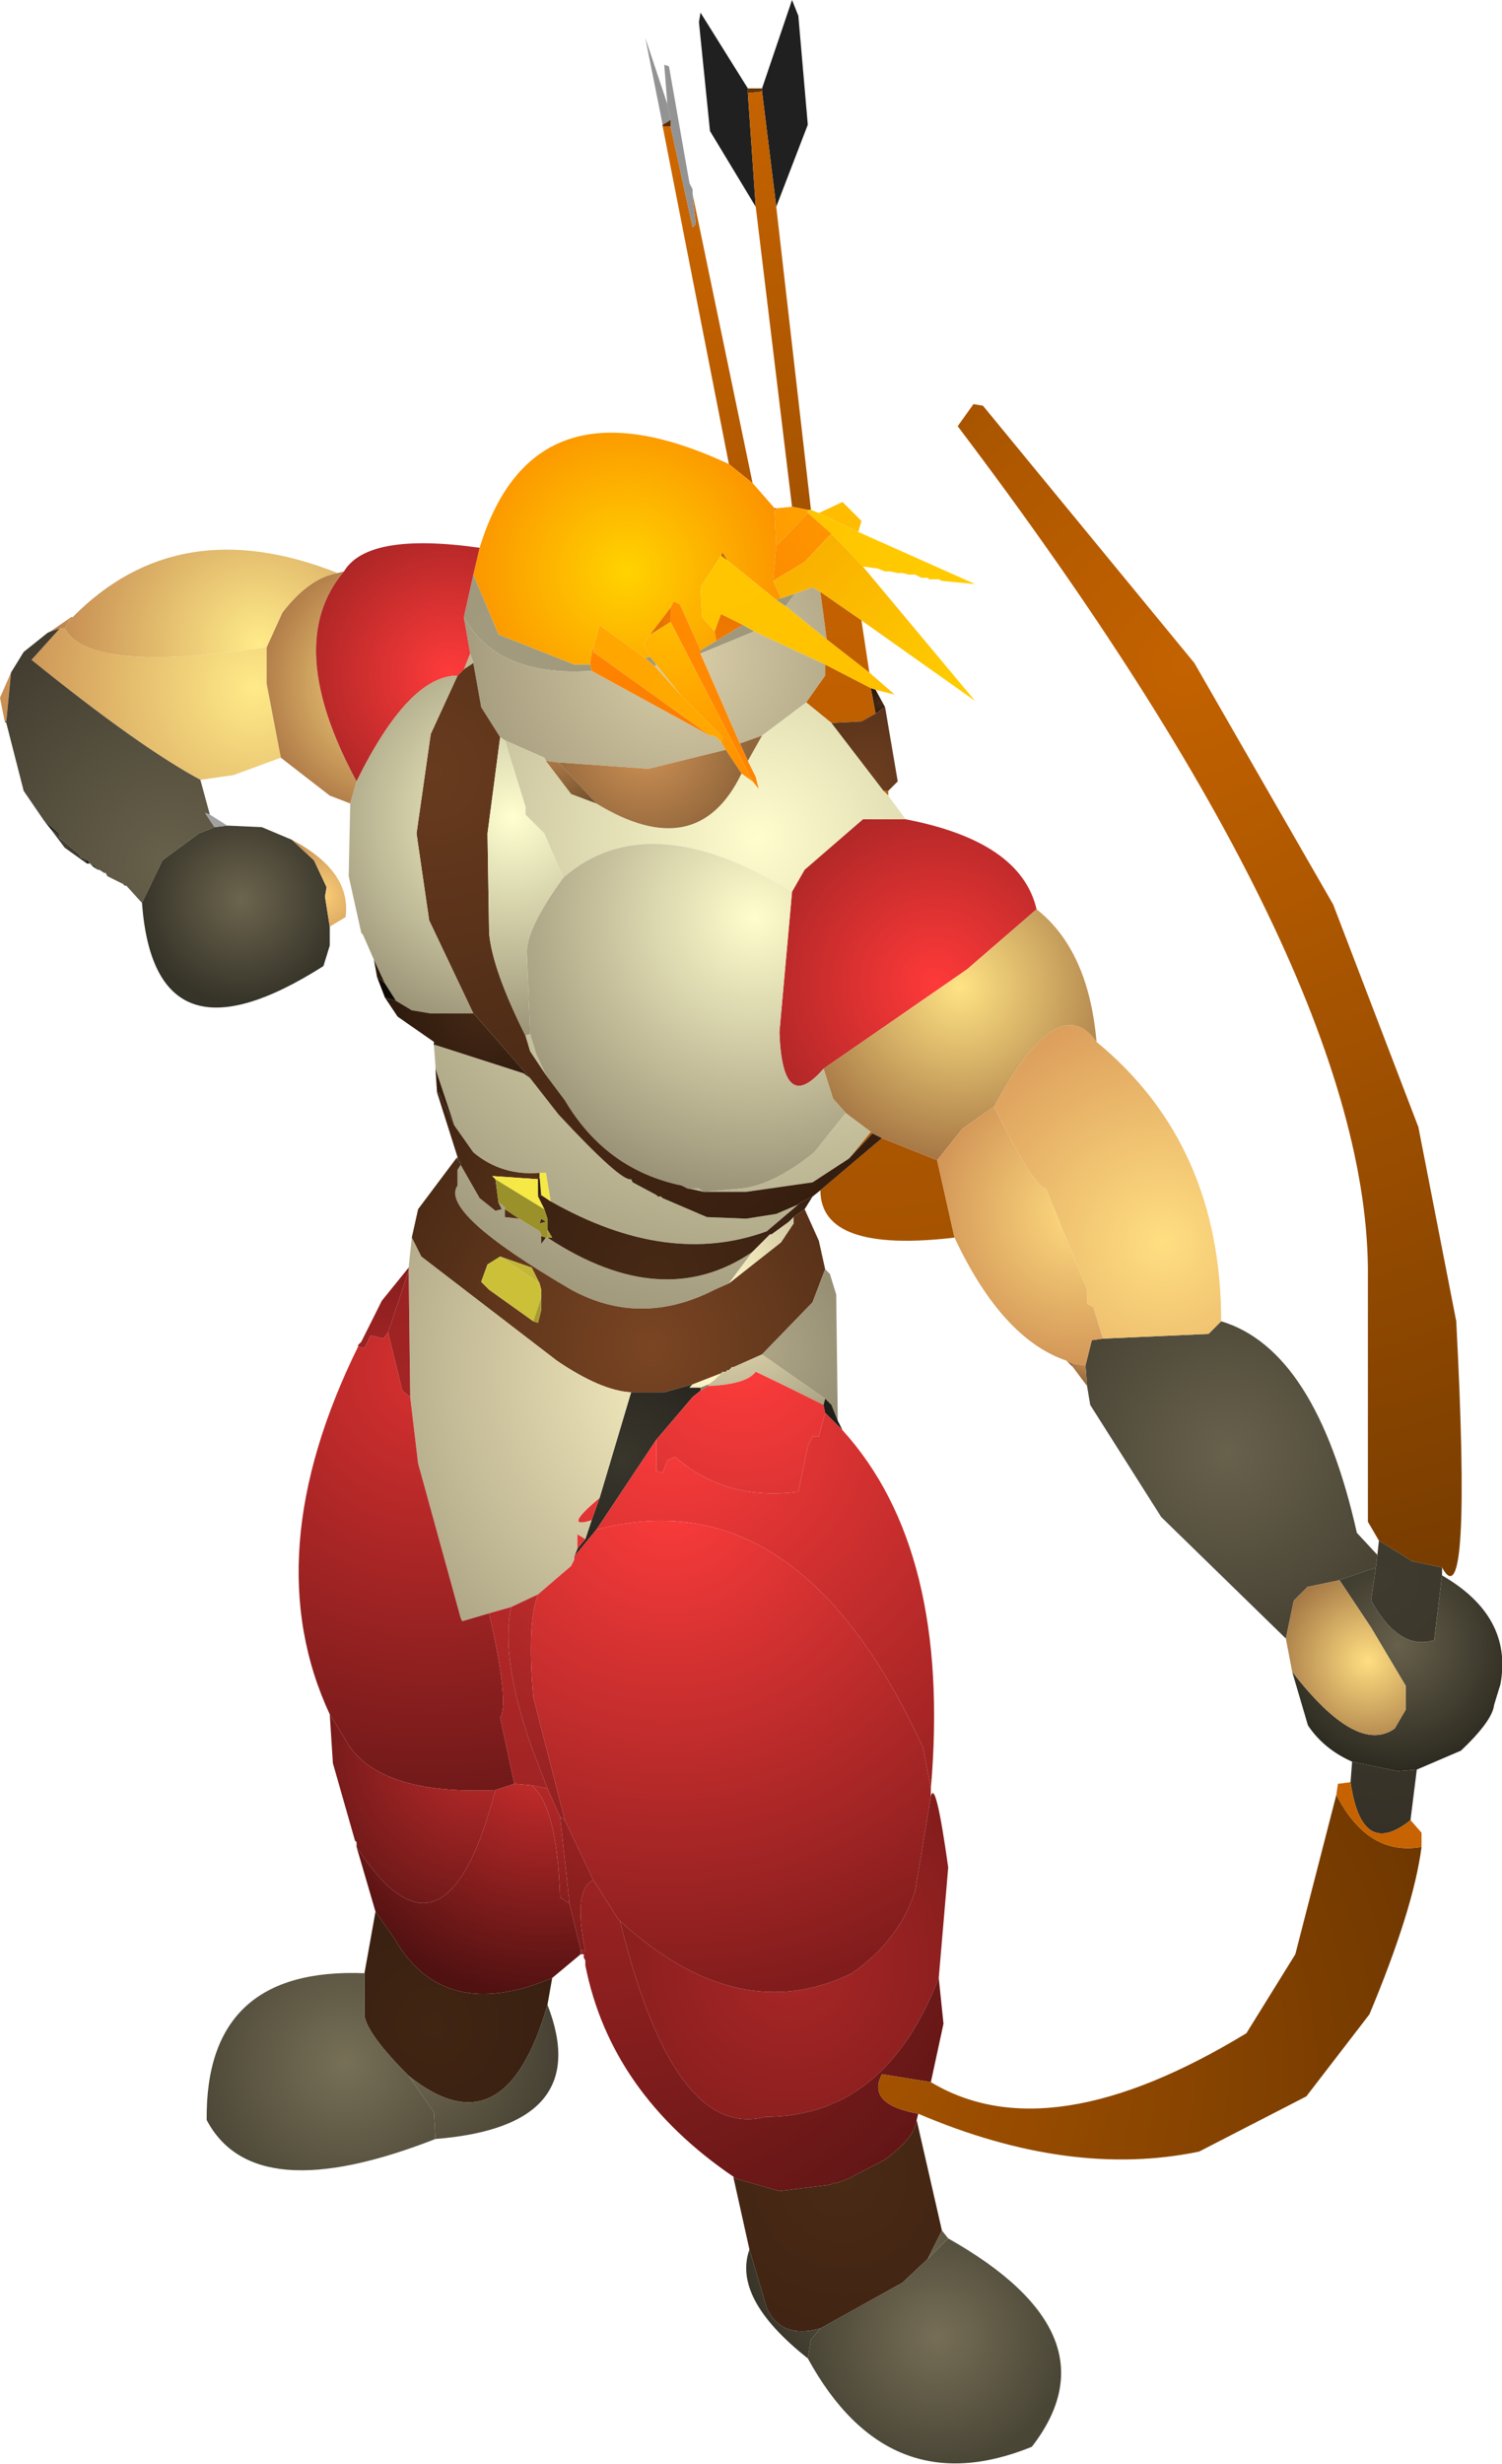 <?xml version="1.0" encoding="UTF-8" standalone="no"?>
<svg xmlns:ffdec="https://www.free-decompiler.com/flash" xmlns:xlink="http://www.w3.org/1999/xlink" ffdec:objectType="shape" height="78.05px" width="47.6px" xmlns="http://www.w3.org/2000/svg">
  <g transform="matrix(1.0, 0.0, 0.0, 1.0, 21.3, 76.0)">
    <path d="M2.85 -73.2 L3.8 -76.0 4.0 -75.5 4.3 -72.05 3.3 -69.45 2.85 -73.1 2.85 -73.2" fill="url(#gradient0)" fill-rule="evenodd" stroke="none"/>
    <path d="M2.65 -69.45 L1.2 -71.85 0.85 -75.3 0.9 -75.6 2.4 -73.2 2.4 -73.05 2.65 -69.45" fill="url(#gradient1)" fill-rule="evenodd" stroke="none"/>
    <path d="M2.85 -73.2 L2.85 -73.1 2.4 -73.05 2.4 -73.2 2.85 -73.2" fill="url(#gradient2)" fill-rule="evenodd" stroke="none"/>
    <path d="M1.8 -61.3 L-0.3 -72.0 -0.05 -72.0 0.65 -68.8 0.75 -68.9 0.65 -69.85 2.55 -60.7 1.8 -61.3" fill="url(#gradient3)" fill-rule="evenodd" stroke="none"/>
    <path d="M-0.15 -72.7 L-0.25 -73.95 -0.1 -73.9 0.55 -70.2 0.65 -70.0 0.65 -69.85 0.75 -68.9 0.65 -68.8 -0.05 -72.0 -0.05 -72.2 -0.15 -72.7" fill="url(#gradient4)" fill-rule="evenodd" stroke="none"/>
    <path d="M2.85 -73.1 L3.3 -69.45 4.4 -59.85 4.3 -59.85 3.8 -59.95 2.65 -69.45 2.4 -73.05 2.85 -73.1" fill="url(#gradient5)" fill-rule="evenodd" stroke="none"/>
    <path d="M22.4 -27.2 L22.05 -27.8 22.05 -35.55 Q22.15 -45.2 9.05 -62.5 L9.55 -63.2 9.85 -63.15 16.55 -55.0 20.95 -47.35 23.65 -40.3 24.85 -34.15 Q25.35 -24.6 24.4 -26.35 L23.45 -26.55 22.4 -27.2" fill="url(#gradient6)" fill-rule="evenodd" stroke="none"/>
    <path d="M4.65 -59.75 L5.4 -60.1 6.0 -59.5 5.9 -59.15 4.65 -59.75" fill="url(#gradient7)" fill-rule="evenodd" stroke="none"/>
    <path d="M4.4 -59.85 L4.65 -59.75 5.9 -59.15 9.6 -57.5 8.55 -57.6 8.45 -57.65 8.15 -57.65 8.1 -57.7 7.9 -57.7 7.7 -57.8 7.5 -57.8 7.3 -57.85 7.15 -57.85 6.9 -57.9 6.75 -57.9 6.5 -58.0 6.45 -58.0 6.1 -58.05 6.05 -58.05 5.05 -59.1 4.3 -59.75 4.3 -59.85 4.4 -59.85" fill="url(#gradient8)" fill-rule="evenodd" stroke="none"/>
    <path d="M3.25 -59.9 L3.3 -59.9 3.25 -59.85 3.25 -59.9" fill="url(#gradient9)" fill-rule="evenodd" stroke="none"/>
    <path d="M3.3 -59.9 L3.8 -59.95 4.3 -59.85 4.3 -59.75 3.3 -58.7 3.25 -59.85 3.3 -59.9" fill="url(#gradient10)" fill-rule="evenodd" stroke="none"/>
    <path d="M-6.1 -58.65 Q-4.4 -64.2 1.8 -61.3 L2.55 -60.7 3.25 -59.9 3.25 -59.85 3.3 -58.7 3.2 -57.6 3.45 -57.05 3.3 -57.0 1.75 -58.25 1.6 -58.5 1.55 -58.4 0.9 -57.4 0.95 -56.45 1.35 -56.0 1.4 -55.7 0.9 -55.4 0.25 -56.85 0.05 -56.95 -0.05 -56.75 -0.7 -55.9 -0.9 -55.6 -0.7 -55.2 -0.85 -55.15 -2.3 -56.2 -2.5 -55.5 -2.55 -55.3 -2.6 -54.95 -3.1 -54.95 -5.5 -55.9 -6.3 -57.8 -6.1 -58.65" fill="url(#gradient11)" fill-rule="evenodd" stroke="none"/>
    <path d="M3.3 -58.7 L4.3 -59.75 5.05 -59.1 4.2 -58.2 3.2 -57.6 3.3 -58.7" fill="url(#gradient12)" fill-rule="evenodd" stroke="none"/>
    <path d="M6.25 -54.7 L7.05 -54.0 6.45 -54.15 6.3 -54.2 4.85 -54.95 2.6 -56.0 2.25 -56.2 1.55 -56.55 1.35 -56.0 0.95 -56.45 0.9 -57.4 1.55 -58.4 1.75 -58.25 3.3 -57.0 3.6 -56.8 4.9 -55.75 6.25 -54.7" fill="url(#gradient13)" fill-rule="evenodd" stroke="none"/>
    <path d="M1.55 -58.4 L1.6 -58.5 1.75 -58.25 1.55 -58.4" fill="url(#gradient14)" fill-rule="evenodd" stroke="none"/>
    <path d="M-0.05 -56.75 L0.05 -56.95 0.25 -56.85 0.9 -55.4 0.9 -55.3 2.15 -52.45 2.4 -51.9 2.65 -51.4 2.75 -51.0 2.55 -51.25 -0.05 -56.3 -0.05 -56.75" fill="url(#gradient15)" fill-rule="evenodd" stroke="none"/>
    <path d="M1.35 -56.0 L1.55 -56.55 2.25 -56.2 2.15 -56.15 1.4 -55.7 1.35 -56.0" fill="url(#gradient16)" fill-rule="evenodd" stroke="none"/>
    <path d="M3.3 -57.0 L3.45 -57.05 3.9 -57.2 3.6 -56.8 3.3 -57.0 M2.25 -56.2 L2.6 -56.0 0.9 -55.3 0.9 -55.4 1.4 -55.7 2.15 -56.15 2.25 -56.2 M-2.55 -54.75 Q-5.55 -54.55 -6.6 -56.45 L-6.3 -57.8 -5.5 -55.9 -3.1 -54.95 -2.6 -54.95 -2.55 -54.75 M-0.5 -54.95 L-0.55 -54.9 -0.85 -55.15 -0.7 -55.2 -0.5 -54.95" fill="url(#gradient17)" fill-rule="evenodd" stroke="none"/>
    <path d="M2.6 -56.0 L4.85 -54.95 4.85 -54.6 4.25 -53.75 2.85 -52.7 2.15 -52.45 0.9 -55.3 2.6 -56.0 M3.9 -57.2 L4.45 -57.4 4.7 -57.25 4.9 -55.75 3.6 -56.8 3.9 -57.2 M-4.0 -51.9 L-4.05 -52.0 -5.3 -52.55 -5.45 -52.65 -6.05 -53.6 -6.3 -55.0 -6.4 -55.3 -6.6 -56.45 Q-5.55 -54.55 -2.55 -54.75 L1.2 -52.7 1.3 -52.7 1.4 -52.65 1.55 -52.5 1.7 -52.25 -0.75 -51.65 -3.6 -51.85 -4.0 -51.9 M-0.55 -54.9 L-0.5 -54.95 0.3 -53.95 -0.55 -54.9" fill="url(#gradient18)" fill-rule="evenodd" stroke="none"/>
    <path d="M6.05 -58.05 L9.6 -53.8 6.0 -56.35 4.7 -57.25 4.45 -57.4 3.9 -57.2 3.45 -57.05 3.2 -57.6 4.2 -58.2 5.05 -59.1 6.05 -58.05" fill="url(#gradient19)" fill-rule="evenodd" stroke="none"/>
    <path d="M6.0 -56.35 L6.25 -54.7 4.9 -55.75 4.7 -57.25 6.0 -56.35 M6.85 -50.95 L6.85 -50.8 6.7 -50.95 6.85 -50.95 M4.85 -54.95 L6.3 -54.2 6.45 -53.4 6.0 -53.15 5.05 -53.1 4.25 -53.75 4.85 -54.6 4.85 -54.95 M4.7 -38.3 L6.65 -39.95 8.4 -39.25 8.95 -36.8 Q4.7 -36.3 4.7 -38.3 M6.35 -40.1 L5.6 -39.3 6.3 -40.15 6.35 -40.1" fill="url(#gradient20)" fill-rule="evenodd" stroke="none"/>
    <path d="M6.85 -50.8 L7.4 -50.05 6.05 -50.05 4.2 -48.45 3.8 -47.75 Q-0.75 -50.55 -3.45 -48.2 L-4.05 -49.6 -4.65 -50.2 -4.65 -50.45 -5.3 -52.55 -4.05 -52.0 -4.0 -51.9 -3.2 -50.85 -2.4 -50.55 Q0.8 -48.6 2.2 -51.5 L2.55 -51.25 2.75 -51.0 2.65 -51.4 2.4 -51.9 2.85 -52.7 4.25 -53.75 5.05 -53.1 6.7 -50.95 6.85 -50.8 M-7.5 -42.15 L-7.5 -42.25 -7.55 -42.9 -7.5 -42.9 -4.7 -42.0 -4.5 -41.85 -3.6 -40.7 Q-1.6 -38.55 -1.3 -38.65 L-1.25 -38.55 -0.5 -38.15 -0.45 -38.1 -0.35 -38.1 -0.3 -38.05 1.1 -37.45 2.35 -37.4 3.3 -37.55 4.0 -37.85 3.0 -37.0 Q-0.15 -35.85 -3.85 -37.95 L-4.0 -38.85 -4.2 -38.85 Q-5.4 -38.75 -6.3 -39.5 L-6.9 -40.35 -7.5 -42.15 M-6.4 -55.3 L-6.3 -55.0 -6.6 -54.8 -6.4 -55.3 M1.0 -38.25 L0.55 -38.35 0.85 -38.35 1.0 -38.25 2.15 -38.35 Q3.2 -38.45 4.5 -39.5 L5.5 -40.75 6.3 -40.15 5.6 -39.3 4.45 -38.55 2.35 -38.25 1.0 -38.25 M-4.0 -41.95 L-4.5 -42.7 -4.65 -43.2 -4.5 -43.25 -4.3 -42.6 -4.0 -41.95 M1.8 -35.35 L1.35 -35.15 Q-1.0 -33.95 -3.2 -35.15 -7.4 -37.6 -6.8 -38.45 L-6.8 -38.95 -6.7 -39.1 -6.1 -38.05 -5.6 -37.65 -5.4 -37.7 -5.5 -37.9 -5.4 -37.85 -5.3 -37.75 -5.3 -37.7 -5.3 -37.45 -4.85 -37.4 -4.2 -37.0 -4.15 -36.9 -4.15 -36.85 -4.15 -36.6 -4.0 -36.8 -3.95 -36.8 Q-0.3 -34.4 2.55 -36.35 L1.8 -35.35" fill="url(#gradient21)" fill-rule="evenodd" stroke="none"/>
    <path d="M1.55 -52.5 L1.4 -52.65 1.3 -52.7 1.2 -52.7 -2.5 -55.35 -2.5 -55.5 -2.3 -56.2 -0.85 -55.15 -0.55 -54.9 0.3 -53.95 1.6 -52.65 1.55 -52.5" fill="url(#gradient22)" fill-rule="evenodd" stroke="none"/>
    <path d="M2.55 -51.25 L2.2 -51.5 1.7 -52.25 1.55 -52.5 1.6 -52.65 0.3 -53.95 -0.5 -54.95 -0.7 -55.2 -0.9 -55.6 -0.7 -55.9 -0.05 -56.3 2.55 -51.25" fill="url(#gradient23)" fill-rule="evenodd" stroke="none"/>
    <path d="M2.85 -52.7 L2.4 -51.9 2.15 -52.45 2.85 -52.7 M2.2 -51.5 Q0.8 -48.6 -2.4 -50.55 L-3.6 -51.85 -0.75 -51.65 1.7 -52.25 2.2 -51.5" fill="url(#gradient24)" fill-rule="evenodd" stroke="none"/>
    <path d="M6.45 -54.15 L6.75 -53.6 6.45 -53.4 6.3 -54.2 6.45 -54.15" fill="url(#gradient25)" fill-rule="evenodd" stroke="none"/>
    <path d="M6.75 -53.6 L7.15 -51.25 6.85 -50.95 6.7 -50.95 5.05 -53.1 6.0 -53.15 6.45 -53.4 6.75 -53.6" fill="url(#gradient26)" fill-rule="evenodd" stroke="none"/>
    <path d="M7.4 -50.05 Q11.05 -49.35 11.55 -47.2 L9.35 -45.3 4.8 -42.15 Q3.5 -40.65 3.4 -43.3 L3.8 -47.75 4.2 -48.45 6.05 -50.05 7.4 -50.05" fill="url(#gradient27)" fill-rule="evenodd" stroke="none"/>
    <path d="M22.35 -26.75 L22.4 -27.2 23.45 -26.55 24.4 -26.35 24.4 -26.1 24.15 -24.05 Q23.05 -23.7 22.15 -25.3 L22.3 -26.35 22.35 -26.75 M23.6 -19.95 L23.4 -18.35 Q21.85 -17.1 21.5 -19.55 L21.55 -20.2 23.0 -19.9 23.6 -19.95" fill="url(#gradient28)" fill-rule="evenodd" stroke="none"/>
    <path d="M17.4 -34.15 Q20.4 -33.25 21.7 -27.45 L22.35 -26.75 22.3 -26.35 21.15 -25.95 20.2 -25.75 20.15 -25.75 19.7 -25.3 19.45 -24.1 15.5 -27.95 13.25 -31.5 13.15 -32.1 13.1 -32.75 13.3 -33.55 13.65 -33.6 17.0 -33.75 17.4 -34.15" fill="url(#gradient29)" fill-rule="evenodd" stroke="none"/>
    <path d="M24.4 -26.1 Q26.65 -24.8 26.25 -22.65 L26.05 -22.0 Q26.0 -21.5 25.0 -20.55 L23.6 -19.95 23.0 -19.9 21.55 -20.2 Q20.65 -20.6 20.15 -21.35 L19.65 -23.05 Q21.7 -20.4 22.9 -21.25 L23.25 -21.85 23.25 -22.6 22.15 -24.45 21.15 -25.95 22.3 -26.35 22.15 -25.3 Q23.05 -23.7 24.15 -24.05 L24.4 -26.1" fill="url(#gradient30)" fill-rule="evenodd" stroke="none"/>
    <path d="M13.45 -43.0 Q17.4 -39.75 17.4 -34.15 L17.0 -33.75 13.65 -33.6 13.35 -34.6 13.15 -34.7 13.15 -35.15 11.85 -38.35 Q11.45 -38.4 10.2 -40.95 12.25 -44.7 13.45 -43.0" fill="url(#gradient31)" fill-rule="evenodd" stroke="none"/>
    <path d="M11.55 -47.2 Q13.2 -45.9 13.45 -43.0 12.25 -44.7 10.2 -40.95 L9.2 -40.25 8.4 -39.25 6.65 -39.95 6.35 -40.1 6.3 -40.15 5.5 -40.75 5.1 -41.2 4.8 -42.15 9.35 -45.3 11.55 -47.2" fill="url(#gradient32)" fill-rule="evenodd" stroke="none"/>
    <path d="M10.2 -40.95 Q11.45 -38.4 11.85 -38.35 L13.15 -35.15 13.15 -34.7 13.35 -34.6 13.65 -33.6 13.3 -33.55 13.1 -32.75 12.7 -32.8 12.5 -32.9 Q10.45 -33.6 8.95 -36.8 L8.4 -39.25 9.2 -40.25 10.2 -40.95" fill="url(#gradient33)" fill-rule="evenodd" stroke="none"/>
    <path d="M-3.45 -48.2 Q-0.75 -50.55 3.8 -47.75 L3.4 -43.3 Q3.5 -40.65 4.8 -42.15 L5.1 -41.2 5.5 -40.75 4.5 -39.5 Q3.2 -38.45 2.15 -38.35 L1.0 -38.25 0.85 -38.35 0.55 -38.35 0.5 -38.35 0.3 -38.45 Q-2.1 -38.95 -3.4 -41.15 L-4.0 -41.95 -4.3 -42.6 -4.5 -43.25 -4.6 -45.8 Q-4.65 -46.55 -3.45 -48.2" fill="url(#gradient34)" fill-rule="evenodd" stroke="none"/>
    <path d="M-6.3 -55.0 L-6.05 -53.6 -5.45 -52.65 -5.85 -49.6 -5.8 -46.45 Q-5.7 -45.3 -4.65 -43.2 L-4.5 -42.7 -4.0 -41.95 -3.4 -41.15 Q-2.1 -38.95 0.3 -38.45 L0.5 -38.35 0.55 -38.35 1.0 -38.25 2.35 -38.25 4.45 -38.55 5.6 -39.3 6.35 -40.1 6.65 -39.95 4.7 -38.3 4.45 -38.1 4.05 -37.9 4.0 -37.85 3.3 -37.55 2.35 -37.4 1.1 -37.45 -0.3 -38.05 -0.35 -38.1 -0.45 -38.1 -0.5 -38.15 -1.25 -38.55 -1.3 -38.65 Q-1.6 -38.55 -3.6 -40.7 L-4.5 -41.85 -6.2 -43.8 -6.3 -43.9 -7.7 -46.85 -8.1 -49.6 -7.65 -52.75 -6.8 -54.6 -6.6 -54.8 -6.3 -55.0" fill="url(#gradient35)" fill-rule="evenodd" stroke="none"/>
    <path d="M4.2 -37.7 L3.85 -37.45 3.7 -37.3 3.15 -36.9 3.1 -36.9 2.55 -36.35 Q-0.3 -34.4 -3.95 -36.8 L-3.8 -36.8 -3.95 -37.05 -3.95 -37.4 -4.05 -37.7 -4.25 -38.1 -4.15 -38.15 -3.85 -37.95 Q-0.15 -35.85 3.0 -37.0 L4.0 -37.85 4.05 -37.9 4.45 -38.1 4.2 -37.7 M-4.15 -36.85 L-4.0 -36.8 -4.15 -36.6 -4.15 -36.85 M-4.0 -37.3 L-4.2 -37.25 -4.15 -37.4 -4.0 -37.3" fill="url(#gradient36)" fill-rule="evenodd" stroke="none"/>
    <path d="M-8.25 -36.8 L-8.05 -37.7 -6.85 -39.3 -6.8 -39.3 -6.8 -39.25 -6.7 -39.15 -6.7 -39.1 -6.8 -38.95 -6.8 -38.45 Q-7.4 -37.6 -3.2 -35.15 -1.0 -33.95 1.35 -35.15 L1.8 -35.35 3.45 -36.65 3.85 -37.25 3.85 -37.45 4.2 -37.7 4.65 -36.7 4.85 -35.8 4.45 -34.75 2.85 -33.1 1.95 -32.7 1.9 -32.7 1.8 -32.6 1.75 -32.6 1.7 -32.55 1.6 -32.55 1.55 -32.5 0.65 -32.15 -0.25 -31.9 -1.3 -31.9 Q-2.25 -31.95 -3.65 -32.9 L-7.95 -36.2 -8.25 -36.8 M-4.4 -34.15 L-4.25 -34.1 -4.15 -34.5 -4.15 -34.9 -4.15 -35.15 -4.2 -35.35 -4.45 -35.85 -5.45 -36.2 -5.85 -35.95 -6.05 -35.4 -5.8 -35.15 -4.4 -34.15" fill="url(#gradient37)" fill-rule="evenodd" stroke="none"/>
    <path d="M3.85 -37.45 L3.85 -37.25 3.45 -36.65 1.8 -35.35 2.55 -36.35 3.1 -36.9 3.15 -36.9 3.7 -37.3 3.85 -37.45 M2.85 -33.1 L4.85 -31.7 4.8 -31.5 Q3.7 -32.05 2.65 -32.55 2.35 -32.15 1.15 -32.1 L1.15 -32.15 1.35 -32.3 1.55 -32.5 1.6 -32.55 1.7 -32.55 1.75 -32.6 1.8 -32.6 1.9 -32.7 1.95 -32.7 2.85 -33.1" fill="url(#gradient38)" fill-rule="evenodd" stroke="none"/>
    <path d="M4.85 -35.8 L5.0 -35.65 5.2 -35.0 5.25 -31.0 5.05 -31.5 4.85 -31.7 2.85 -33.1 4.45 -34.75 4.85 -35.8" fill="url(#gradient39)" fill-rule="evenodd" stroke="none"/>
    <path d="M0.65 -32.15 L0.55 -32.05 0.9 -32.05 0.9 -31.95 0.65 -31.75 -0.5 -30.4 -2.4 -27.55 -3.1 -26.7 -3.0 -26.95 -2.75 -27.25 -2.55 -27.85 -2.3 -28.55 -1.3 -31.9 -0.25 -31.9 0.65 -32.15" fill="url(#gradient40)" fill-rule="evenodd" stroke="none"/>
    <path d="M-8.35 -35.85 L-8.25 -36.8 -7.95 -36.2 -3.65 -32.9 Q-2.25 -31.95 -1.3 -31.9 L-2.3 -28.55 Q-3.5 -27.55 -2.55 -27.85 L-2.75 -27.25 -3.0 -27.4 -3.0 -26.95 -3.1 -26.7 -3.1 -26.6 -3.2 -26.4 -4.25 -25.5 -5.1 -25.1 -5.8 -24.9 -6.65 -24.65 -6.7 -24.75 -8.05 -29.65 -8.3 -31.75 -8.35 -35.75 -8.35 -35.85 M1.55 -32.5 L1.35 -32.3 1.15 -32.15 0.9 -32.05 0.55 -32.05 0.65 -32.15 1.55 -32.5" fill="url(#gradient41)" fill-rule="evenodd" stroke="none"/>
    <path d="M1.15 -32.15 L1.15 -32.1 0.9 -31.95 0.9 -32.05 1.15 -32.15" fill="url(#gradient42)" fill-rule="evenodd" stroke="none"/>
    <path d="M1.15 -32.1 Q2.35 -32.15 2.65 -32.55 3.7 -32.05 4.8 -31.5 L4.85 -31.25 4.65 -30.5 4.45 -30.5 4.3 -30.2 4.0 -28.75 Q1.7 -28.45 0.1 -29.85 L-0.15 -29.75 -0.3 -29.35 -0.5 -29.4 -0.5 -30.4 0.65 -31.75 0.9 -31.95 1.15 -32.1 M-5.1 -25.1 L-4.25 -25.5 Q-4.6 -24.6 -4.4 -22.25 L-3.4 -18.35 -3.55 -18.45 -3.95 -19.35 -4.45 -20.65 Q-5.45 -23.5 -5.1 -25.1" fill="url(#gradient43)" fill-rule="evenodd" stroke="none"/>
    <path d="M4.85 -31.7 L5.05 -31.5 5.25 -31.0 5.4 -30.7 4.85 -31.25 4.8 -31.5 4.85 -31.7" fill="url(#gradient44)" fill-rule="evenodd" stroke="none"/>
    <path d="M5.4 -30.7 Q8.85 -26.9 8.2 -19.35 L7.95 -20.65 Q4.0 -29.25 -2.4 -27.55 L-0.5 -30.4 -0.5 -29.4 -0.3 -29.35 -0.15 -29.75 0.1 -29.85 Q1.7 -28.45 4.0 -28.75 L4.3 -30.2 4.45 -30.5 4.65 -30.5 4.85 -31.25 5.4 -30.7 M-2.3 -28.55 L-2.55 -27.85 Q-3.5 -27.55 -2.3 -28.55" fill="url(#gradient45)" fill-rule="evenodd" stroke="none"/>
    <path d="M13.15 -32.1 L12.7 -32.7 12.7 -32.8 13.1 -32.75 13.15 -32.1" fill="url(#gradient46)" fill-rule="evenodd" stroke="none"/>
    <path d="M12.7 -32.7 L12.5 -32.9 12.7 -32.8 12.7 -32.7" fill="url(#gradient47)" fill-rule="evenodd" stroke="none"/>
    <path d="M19.65 -23.05 L19.45 -24.1 19.7 -25.3 20.15 -25.75 20.2 -25.75 21.15 -25.95 22.15 -24.45 23.25 -22.6 23.25 -21.85 22.9 -21.25 Q21.7 -20.4 19.65 -23.05" fill="url(#gradient48)" fill-rule="evenodd" stroke="none"/>
    <path d="M8.2 -19.1 Q8.35 -19.7 8.75 -16.85 L8.45 -13.35 Q6.75 -8.95 2.95 -8.95 0.05 -8.2 -1.65 -15.15 2.1 -11.75 5.7 -13.5 7.2 -14.55 7.7 -16.1 L8.2 -19.1" fill="url(#gradient49)" fill-rule="evenodd" stroke="none"/>
    <path d="M8.2 -19.35 L8.2 -19.1 7.7 -16.1 Q7.2 -14.55 5.7 -13.5 2.1 -11.75 -1.65 -15.15 L-1.7 -15.2 -2.4 -16.3 -2.5 -16.45 -3.4 -18.35 -4.4 -22.25 Q-4.6 -24.6 -4.25 -25.5 L-3.2 -26.4 -3.1 -26.6 -3.1 -26.7 -2.4 -27.55 Q4.0 -29.25 7.95 -20.65 L8.2 -19.35 M-2.75 -27.25 L-3.0 -26.95 -3.0 -27.4 -2.75 -27.25" fill="url(#gradient50)" fill-rule="evenodd" stroke="none"/>
    <path d="M7.8 -9.05 L7.75 -8.85 Q7.7 -8.3 6.75 -7.6 L5.6 -7.0 5.2 -6.85 5.1 -6.85 5.0 -6.8 3.4 -6.6 2.0 -7.0 1.95 -7.05 Q-1.95 -9.7 -2.75 -13.75 L-2.75 -13.9 -2.8 -14.0 -2.8 -14.1 -2.9 -14.2 -2.9 -14.25 -2.75 -14.2 Q-3.15 -16.15 -2.5 -16.45 L-2.4 -16.3 -1.7 -15.2 -1.65 -15.15 Q0.05 -8.2 2.95 -8.95 6.75 -8.95 8.45 -13.35 L8.6 -11.9 8.2 -10.05 6.65 -10.3 Q6.15 -9.35 7.8 -9.05" fill="url(#gradient51)" fill-rule="evenodd" stroke="none"/>
    <path d="M7.75 -8.85 L8.55 -5.35 8.1 -4.45 7.3 -3.7 4.7 -2.25 Q3.45 -1.9 3.0 -2.9 L2.45 -4.75 1.95 -7.0 2.0 -7.0 3.4 -6.6 5.0 -6.8 5.1 -6.85 5.2 -6.85 5.6 -7.0 6.75 -7.6 Q7.7 -8.3 7.75 -8.85" fill="url(#gradient52)" fill-rule="evenodd" stroke="none"/>
    <path d="M23.75 -17.5 Q23.5 -15.55 22.1 -12.2 L20.1 -9.6 16.7 -7.85 Q12.6 -7.0 7.8 -9.05 6.15 -9.35 6.65 -10.3 L8.2 -10.05 Q11.95 -7.8 18.2 -11.6 L19.75 -14.1 21.05 -19.15 Q22.05 -17.2 23.75 -17.5" fill="url(#gradient53)" fill-rule="evenodd" stroke="none"/>
    <path d="M1.95 -7.0 L1.95 -7.05 2.0 -7.0 1.95 -7.0" fill="url(#gradient54)" fill-rule="evenodd" stroke="none"/>
    <path d="M8.55 -5.35 L8.75 -5.1 8.1 -4.45 8.55 -5.35 M4.3 -1.3 Q1.9 -3.2 2.45 -4.75 L3.0 -2.9 Q3.45 -1.9 4.7 -2.25 L4.4 -1.9 4.3 -1.3" fill="url(#gradient55)" fill-rule="evenodd" stroke="none"/>
    <path d="M8.75 -5.1 Q14.15 -2.05 11.4 1.5 6.85 3.35 4.3 -1.3 L4.4 -1.9 4.7 -2.25 7.3 -3.7 8.1 -4.45 8.75 -5.1" fill="url(#gradient56)" fill-rule="evenodd" stroke="none"/>
    <path d="M23.4 -18.35 L23.75 -17.95 23.75 -17.5 Q22.05 -17.2 21.05 -19.15 L21.1 -19.5 21.5 -19.55 Q21.85 -17.1 23.4 -18.35" fill="url(#gradient57)" fill-rule="evenodd" stroke="none"/>
    <path d="M-12.4 -52.0 L-13.9 -51.45 -14.95 -51.3 Q-16.9 -52.35 -20.3 -55.1 L-19.4 -56.1 -19.25 -56.1 Q-18.5 -54.65 -12.85 -55.5 L-12.85 -54.35 -12.4 -52.0 M-21.15 -53.15 L-21.3 -53.9 -20.95 -54.7 -21.1 -53.15 -21.15 -53.15" fill="url(#gradient58)" fill-rule="evenodd" stroke="none"/>
    <path d="M-14.95 -51.3 L-14.65 -50.2 -14.8 -50.25 -14.5 -49.8 -15.0 -49.6 -16.15 -48.75 -16.8 -47.4 -17.3 -47.95 -17.35 -48.0 -17.4 -48.0 -17.5 -48.05 -17.9 -48.25 -17.95 -48.35 -18.0 -48.35 -18.15 -48.45 -18.2 -48.45 -18.4 -48.65 -18.45 -48.65 -18.6 -48.8 -18.75 -48.85 -18.8 -48.95 -19.4 -49.45 -19.45 -49.6 -19.9 -50.0 -20.55 -50.95 -21.1 -53.1 -21.1 -53.15 -20.95 -54.7 -20.55 -55.35 -19.8 -55.95 -19.7 -56.0 -19.4 -56.1 -20.3 -55.1 Q-16.9 -52.35 -14.95 -51.3" fill="url(#gradient59)" fill-rule="evenodd" stroke="none"/>
    <path d="M-21.1 -53.1 L-21.15 -53.15 -21.1 -53.15 -21.1 -53.1" fill="url(#gradient60)" fill-rule="evenodd" stroke="none"/>
    <path d="M-0.3 -72.05 L-0.85 -74.8 -0.15 -72.7 -0.05 -72.2 Q-0.2 -72.1 -0.3 -72.05" fill="url(#gradient61)" fill-rule="evenodd" stroke="none"/>
    <path d="M-0.3 -72.0 L-0.3 -72.05 Q-0.2 -72.1 -0.05 -72.2 L-0.05 -72.0 -0.3 -72.0" fill="url(#gradient62)" fill-rule="evenodd" stroke="none"/>
    <path d="M-10.2 -50.55 L-10.85 -50.8 -12.4 -52.0 -12.85 -54.35 -12.85 -55.5 -12.35 -56.6 Q-11.5 -57.7 -10.6 -57.85 L-10.4 -57.9 Q-12.35 -55.6 -10.0 -51.25 L-10.2 -50.55" fill="url(#gradient63)" fill-rule="evenodd" stroke="none"/>
    <path d="M-19.0 -56.45 Q-15.65 -59.85 -10.6 -57.85 -11.5 -57.7 -12.35 -56.6 L-12.85 -55.5 Q-18.5 -54.65 -19.25 -56.1 L-19.05 -56.4 -19.0 -56.45" fill="url(#gradient64)" fill-rule="evenodd" stroke="none"/>
    <path d="M-19.05 -56.45 L-19.0 -56.45 -19.05 -56.4 -19.05 -56.45" fill="url(#gradient65)" fill-rule="evenodd" stroke="none"/>
    <path d="M-19.7 -56.0 L-19.05 -56.45 -19.05 -56.4 -19.25 -56.1 -19.4 -56.1 -19.7 -56.0" fill="url(#gradient66)" fill-rule="evenodd" stroke="none"/>
    <path d="M-17.3 -47.95 L-17.35 -47.95 -17.35 -48.0 -17.3 -47.95 M-18.2 -48.45 L-18.35 -48.55 -18.4 -48.65 -18.2 -48.45 M-18.45 -48.65 L-18.55 -48.65 -18.6 -48.8 -18.45 -48.65 M-19.7 -49.75 L-19.9 -50.0 -19.45 -49.6 -19.4 -49.45 -19.5 -49.6 -19.7 -49.75" fill="url(#gradient67)" fill-rule="evenodd" stroke="none"/>
    <path d="M-17.35 -47.95 L-17.4 -48.0 -17.35 -48.0 -17.35 -47.95 M-18.35 -48.55 L-18.45 -48.65 -18.4 -48.65 -18.35 -48.55 M-18.55 -48.65 L-19.25 -49.15 -19.7 -49.75 -19.5 -49.6 -19.4 -49.45 -18.8 -48.95 -18.75 -48.85 -18.6 -48.8 -18.55 -48.65" fill="url(#gradient68)" fill-rule="evenodd" stroke="none"/>
    <path d="M-14.1 -49.85 L-13.0 -49.8 -12.05 -49.4 -11.35 -48.75 -10.95 -47.9 -11.0 -47.6 -10.85 -46.65 -10.85 -46.05 -11.05 -45.4 Q-16.4 -42.0 -16.8 -47.4 L-16.15 -48.75 -15.0 -49.6 -14.5 -49.8 -14.1 -49.85" fill="url(#gradient69)" fill-rule="evenodd" stroke="none"/>
    <path d="M-14.65 -50.2 L-14.1 -49.85 -14.5 -49.8 -14.8 -50.25 -14.65 -50.2" fill="url(#gradient70)" fill-rule="evenodd" stroke="none"/>
    <path d="M-0.7 -55.9 L-0.05 -56.75 -0.05 -56.3 -0.7 -55.9" fill="url(#gradient71)" fill-rule="evenodd" stroke="none"/>
    <path d="M-10.4 -57.9 Q-9.65 -59.15 -6.1 -58.65 L-6.3 -57.8 -6.6 -56.45 -6.4 -55.3 -6.6 -54.8 -6.8 -54.6 Q-8.35 -54.6 -10.0 -51.25 -12.35 -55.6 -10.4 -57.9" fill="url(#gradient72)" fill-rule="evenodd" stroke="none"/>
    <path d="M-9.45 -45.6 L-9.8 -46.4 -9.85 -46.45 -10.25 -48.25 -10.2 -50.55 -10.0 -51.25 Q-8.35 -54.6 -6.8 -54.6 L-7.65 -52.75 -8.1 -49.6 -7.7 -46.85 -6.3 -43.9 -7.6 -43.9 -7.65 -43.9 -8.25 -44.0 -8.75 -44.3 -9.1 -44.85 -9.45 -45.6 M-5.3 -52.55 L-4.65 -50.45 -4.65 -50.2 -4.05 -49.6 -3.45 -48.2 Q-4.65 -46.55 -4.6 -45.8 L-4.5 -43.25 -4.65 -43.2 Q-5.7 -45.3 -5.8 -46.45 L-5.85 -49.6 -5.45 -52.65 -5.3 -52.55" fill="url(#gradient73)" fill-rule="evenodd" stroke="none"/>
    <path d="M-2.5 -55.5 L-2.5 -55.35 -2.55 -55.3 -2.5 -55.5" fill="url(#gradient74)" fill-rule="evenodd" stroke="none"/>
    <path d="M1.2 -52.7 L-2.55 -54.75 -2.6 -54.95 -2.55 -55.3 -2.5 -55.35 1.2 -52.7" fill="url(#gradient75)" fill-rule="evenodd" stroke="none"/>
    <path d="M-2.4 -50.55 L-3.2 -50.85 -4.0 -51.9 -3.6 -51.85 -2.4 -50.55" fill="url(#gradient76)" fill-rule="evenodd" stroke="none"/>
    <path d="M-7.55 -42.9 L-7.55 -43.0 -7.5 -42.9 -7.55 -42.9 M-9.1 -44.4 L-9.35 -45.05 -9.1 -44.85 -8.75 -44.3 -9.1 -44.4" fill="url(#gradient77)" fill-rule="evenodd" stroke="none"/>
    <path d="M-7.55 -43.0 L-8.7 -43.8 -9.1 -44.4 -8.75 -44.3 -8.25 -44.0 -7.65 -43.9 -7.6 -43.9 -6.3 -43.9 -6.2 -43.8 -4.5 -41.85 -4.7 -42.0 -7.5 -42.9 -7.55 -43.0 M-9.35 -45.05 L-9.45 -45.6 -9.1 -44.85 -9.35 -45.05" fill="url(#gradient78)" fill-rule="evenodd" stroke="none"/>
    <path d="M-7.45 -41.4 L-7.5 -42.15 -6.9 -40.35 -7.4 -41.4 -7.45 -41.4 M-6.7 -39.15 L-6.8 -39.25 -6.8 -39.3 -6.8 -39.35 -6.7 -39.15" fill="url(#gradient79)" fill-rule="evenodd" stroke="none"/>
    <path d="M-6.8 -39.35 L-7.45 -41.4 -7.4 -41.4 -6.9 -40.35 -6.3 -39.5 Q-5.4 -38.75 -4.2 -38.85 L-4.2 -38.7 -4.25 -38.65 -5.7 -38.75 -5.6 -38.65 -5.5 -37.9 -5.4 -37.7 -5.6 -37.65 -6.1 -38.05 -6.7 -39.1 -6.7 -39.15 -6.8 -39.35 M-4.85 -37.4 L-5.3 -37.45 -5.3 -37.7 -4.85 -37.4" fill="url(#gradient80)" fill-rule="evenodd" stroke="none"/>
    <path d="M-6.85 -39.3 L-6.8 -39.35 -6.8 -39.3 -6.85 -39.3" fill="url(#gradient81)" fill-rule="evenodd" stroke="none"/>
    <path d="M-4.05 -37.7 L-3.95 -37.4 -3.95 -37.05 -3.95 -36.8 -4.0 -36.8 -4.15 -36.85 -4.15 -36.9 -4.2 -37.0 -4.85 -37.4 -5.3 -37.7 -5.3 -37.75 -5.4 -37.85 -5.5 -37.9 -5.6 -38.65 -4.05 -37.7 M-4.0 -37.3 L-4.15 -37.4 -4.2 -37.25 -4.0 -37.3" fill="url(#gradient82)" fill-rule="evenodd" stroke="none"/>
    <path d="M-3.85 -37.95 L-4.15 -38.15 -4.2 -38.7 -4.2 -38.85 -4.0 -38.85 -3.85 -37.95 M-4.25 -38.1 L-4.05 -37.7 -5.6 -38.65 -5.7 -38.75 -4.25 -38.65 -4.25 -38.1" fill="url(#gradient83)" fill-rule="evenodd" stroke="none"/>
    <path d="M-4.15 -38.15 L-4.25 -38.1 -4.25 -38.65 -4.2 -38.7 -4.15 -38.15" fill="url(#gradient84)" fill-rule="evenodd" stroke="none"/>
    <path d="M-12.05 -49.4 Q-10.15 -48.4 -10.35 -46.95 L-10.85 -46.65 -11.0 -47.6 -10.95 -47.9 -11.35 -48.75 -12.05 -49.4" fill="url(#gradient85)" fill-rule="evenodd" stroke="none"/>
    <path d="M-3.95 -37.05 L-3.8 -36.8 -3.95 -36.8 -3.95 -37.05" fill="url(#gradient86)" fill-rule="evenodd" stroke="none"/>
    <path d="M-4.4 -34.15 L-5.8 -35.15 -6.05 -35.4 -5.85 -35.95 -5.45 -36.2 -4.2 -35.35 -4.15 -35.15 -4.15 -34.9 -4.4 -34.15" fill="url(#gradient87)" fill-rule="evenodd" stroke="none"/>
    <path d="M-4.15 -34.9 L-4.15 -34.5 -4.25 -34.1 -4.4 -34.15 -4.15 -34.9" fill="url(#gradient88)" fill-rule="evenodd" stroke="none"/>
    <path d="M-5.45 -36.2 L-4.45 -35.85 -4.2 -35.35 -5.45 -36.2" fill="url(#gradient89)" fill-rule="evenodd" stroke="none"/>
    <path d="M-9.95 -33.35 L-9.95 -33.4 -9.85 -33.5 -9.2 -34.8 -8.35 -35.85 -8.35 -35.75 -9.0 -33.8 -9.15 -33.6 -9.55 -33.7 -9.75 -33.3 -9.95 -33.35" fill="url(#gradient90)" fill-rule="evenodd" stroke="none"/>
    <path d="M-10.85 -21.7 Q-13.2 -26.75 -9.95 -33.35 L-9.75 -33.3 -9.55 -33.7 -9.15 -33.6 -9.0 -33.8 -8.55 -31.95 -8.3 -31.75 -8.05 -29.65 -6.7 -24.75 -6.65 -24.65 -5.8 -24.9 Q-5.15 -22.05 -5.45 -21.6 L-5.0 -19.5 -5.6 -19.3 Q-9.1 -19.15 -10.2 -20.65 L-10.85 -21.7" fill="url(#gradient91)" fill-rule="evenodd" stroke="none"/>
    <path d="M-8.35 -35.75 L-8.3 -31.75 -8.55 -31.95 -9.0 -33.8 -8.35 -35.75 M-5.8 -24.9 L-5.1 -25.1 Q-5.45 -23.5 -4.45 -20.65 L-3.95 -19.35 -4.45 -19.45 -5.0 -19.5 -5.45 -21.6 Q-5.15 -22.05 -5.8 -24.9" fill="url(#gradient92)" fill-rule="evenodd" stroke="none"/>
    <path d="M-4.45 -19.45 L-3.95 -19.35 -3.55 -18.45 -3.25 -15.7 -3.55 -15.9 Q-3.65 -18.8 -4.45 -19.45" fill="url(#gradient93)" fill-rule="evenodd" stroke="none"/>
    <path d="M-2.9 -14.1 L-3.8 -13.35 Q-7.25 -11.9 -8.8 -14.6 L-9.4 -15.45 -10.0 -17.5 Q-7.2 -13.2 -5.6 -19.3 L-5.0 -19.5 -4.45 -19.45 Q-3.65 -18.8 -3.55 -15.9 L-3.25 -15.7 -2.9 -14.25 -2.9 -14.2 -2.9 -14.1" fill="url(#gradient94)" fill-rule="evenodd" stroke="none"/>
    <path d="M-3.8 -13.35 L-3.95 -12.5 Q-5.3 -7.8 -8.35 -10.25 -9.65 -11.55 -9.75 -12.15 L-9.75 -13.5 -9.4 -15.45 -8.8 -14.6 Q-7.25 -11.9 -3.8 -13.35" fill="url(#gradient95)" fill-rule="evenodd" stroke="none"/>
    <path d="M-10.0 -17.5 L-10.0 -17.65 -10.05 -17.7 -10.75 -20.15 -10.85 -21.7 -10.2 -20.65 Q-9.1 -19.15 -5.6 -19.3 -7.2 -13.2 -10.0 -17.5" fill="url(#gradient96)" fill-rule="evenodd" stroke="none"/>
    <path d="M-2.8 -14.1 L-2.9 -14.1 -2.9 -14.2 -2.8 -14.1 M-2.5 -16.45 Q-3.15 -16.15 -2.75 -14.2 L-2.9 -14.25 -3.25 -15.7 -3.55 -18.45 -3.4 -18.35 -2.5 -16.45" fill="url(#gradient97)" fill-rule="evenodd" stroke="none"/>
    <path d="M-3.95 -12.5 Q-2.45 -8.65 -7.5 -8.25 L-7.55 -9.1 -8.35 -10.25 Q-5.3 -7.8 -3.95 -12.5" fill="url(#gradient98)" fill-rule="evenodd" stroke="none"/>
    <path d="M-7.5 -8.25 Q-13.25 -6.0 -14.75 -8.85 -14.8 -13.7 -9.75 -13.5 L-9.75 -12.15 Q-9.65 -11.55 -8.35 -10.25 L-7.55 -9.1 -7.5 -8.25" fill="url(#gradient99)" fill-rule="evenodd" stroke="none"/>
  </g>
  <defs>
    <radialGradient cx="0" cy="0" gradientTransform="matrix(0.009, 0.0, 0.0, 0.009, 3.1, -69.05)" gradientUnits="userSpaceOnUse" id="gradient0" r="819.2" spreadMethod="pad">
      <stop offset="0.0" stop-color="#202020"/>
      <stop offset="1.0" stop-color="#202020"/>
    </radialGradient>
    <radialGradient cx="0" cy="0" gradientTransform="matrix(0.005, 0.0, 0.0, 0.005, 2.55, -72.85)" gradientUnits="userSpaceOnUse" id="gradient1" r="819.2" spreadMethod="pad">
      <stop offset="0.0" stop-color="#202020"/>
      <stop offset="1.0" stop-color="#202020"/>
    </radialGradient>
    <radialGradient cx="0" cy="0" gradientTransform="matrix(6.0E-4, 0.0, 0.0, 6.0E-4, 2.3, -73.15)" gradientUnits="userSpaceOnUse" id="gradient2" r="819.2" spreadMethod="pad">
      <stop offset="0.0" stop-color="#683400"/>
      <stop offset="1.0" stop-color="#683400"/>
    </radialGradient>
    <radialGradient cx="0" cy="0" gradientTransform="matrix(0.018, 0.0, 0.0, 0.018, -0.05, -72.15)" gradientUnits="userSpaceOnUse" id="gradient3" r="819.2" spreadMethod="pad">
      <stop offset="0.0" stop-color="#cf6800"/>
      <stop offset="1.0" stop-color="#a95400"/>
    </radialGradient>
    <radialGradient cx="0" cy="0" gradientTransform="matrix(0.008, 0.0, 0.0, 0.008, -0.35, -74.55)" gradientUnits="userSpaceOnUse" id="gradient4" r="819.2" spreadMethod="pad">
      <stop offset="0.0" stop-color="#949494"/>
      <stop offset="1.0" stop-color="#929292"/>
    </radialGradient>
    <radialGradient cx="0" cy="0" gradientTransform="matrix(0.018, 0.0, 0.0, 0.018, 2.5, -73.1)" gradientUnits="userSpaceOnUse" id="gradient5" r="819.2" spreadMethod="pad">
      <stop offset="0.0" stop-color="#c56300"/>
      <stop offset="1.0" stop-color="#a25100"/>
    </radialGradient>
    <radialGradient cx="0" cy="0" gradientTransform="matrix(0.036, 0.0, 0.0, 0.036, 16.2, -54.95)" gradientUnits="userSpaceOnUse" id="gradient6" r="819.2" spreadMethod="pad">
      <stop offset="0.0" stop-color="#c36200"/>
      <stop offset="1.0" stop-color="#793d00"/>
    </radialGradient>
    <radialGradient cx="0" cy="0" gradientTransform="matrix(0.004, 0.0, 0.0, 0.004, 5.2, -60.2)" gradientUnits="userSpaceOnUse" id="gradient7" r="819.2" spreadMethod="pad">
      <stop offset="0.0" stop-color="#ffbd00"/>
      <stop offset="1.0" stop-color="#ffb900"/>
    </radialGradient>
    <radialGradient cx="0" cy="0" gradientTransform="matrix(0.007, 0.0, 0.0, 0.007, 9.65, -57.55)" gradientUnits="userSpaceOnUse" id="gradient8" r="819.2" spreadMethod="pad">
      <stop offset="0.0" stop-color="#ffcc00"/>
      <stop offset="1.0" stop-color="#ffc500"/>
    </radialGradient>
    <radialGradient cx="0" cy="0" gradientTransform="matrix(0.005, 0.0, 0.0, 0.005, 3.3, -60.1)" gradientUnits="userSpaceOnUse" id="gradient9" r="819.2" spreadMethod="pad">
      <stop offset="0.0" stop-color="#331a00"/>
      <stop offset="1.0" stop-color="#331a00"/>
    </radialGradient>
    <radialGradient cx="0" cy="0" gradientTransform="matrix(0.005, 0.0, 0.0, 0.005, 4.25, -59.95)" gradientUnits="userSpaceOnUse" id="gradient10" r="819.2" spreadMethod="pad">
      <stop offset="0.0" stop-color="#ffa100"/>
      <stop offset="1.0" stop-color="#ff9300"/>
    </radialGradient>
    <radialGradient cx="0" cy="0" gradientTransform="matrix(0.007, 0.0, 0.0, 0.007, -1.45, -57.9)" gradientUnits="userSpaceOnUse" id="gradient11" r="819.2" spreadMethod="pad">
      <stop offset="0.0" stop-color="#ffd300"/>
      <stop offset="1.0" stop-color="#fb8b00"/>
    </radialGradient>
    <radialGradient cx="0" cy="0" gradientTransform="matrix(0.005, 0.0, 0.0, 0.005, 4.95, -59.25)" gradientUnits="userSpaceOnUse" id="gradient12" r="819.2" spreadMethod="pad">
      <stop offset="0.0" stop-color="#ff9500"/>
      <stop offset="1.0" stop-color="#fa8600"/>
    </radialGradient>
    <radialGradient cx="0" cy="0" gradientTransform="matrix(0.009, 0.0, 0.0, 0.009, 1.45, -58.5)" gradientUnits="userSpaceOnUse" id="gradient13" r="819.2" spreadMethod="pad">
      <stop offset="0.0" stop-color="#ffc600"/>
      <stop offset="1.0" stop-color="#ffc000"/>
    </radialGradient>
    <radialGradient cx="0" cy="0" gradientTransform="matrix(0.002, 0.0, 0.0, 0.002, 2.8, -57.2)" gradientUnits="userSpaceOnUse" id="gradient14" r="819.2" spreadMethod="pad">
      <stop offset="0.0" stop-color="#c76400"/>
      <stop offset="1.0" stop-color="#c66300"/>
    </radialGradient>
    <radialGradient cx="0" cy="0" gradientTransform="matrix(0.008, 0.0, 0.0, 0.008, 0.0, -57.1)" gradientUnits="userSpaceOnUse" id="gradient15" r="819.2" spreadMethod="pad">
      <stop offset="0.0" stop-color="#ff8b00"/>
      <stop offset="1.0" stop-color="#ff8600"/>
    </radialGradient>
    <radialGradient cx="0" cy="0" gradientTransform="matrix(0.004, 0.0, 0.0, 0.004, 1.2, -54.2)" gradientUnits="userSpaceOnUse" id="gradient16" r="819.2" spreadMethod="pad">
      <stop offset="0.0" stop-color="#fc7f00"/>
      <stop offset="1.0" stop-color="#e57300"/>
    </radialGradient>
    <radialGradient cx="0" cy="0" gradientTransform="matrix(0.012, 0.0, 0.0, 0.012, -5.1, -55.25)" gradientUnits="userSpaceOnUse" id="gradient17" r="819.2" spreadMethod="pad">
      <stop offset="0.0" stop-color="#a29a7d"/>
      <stop offset="1.0" stop-color="#9f977a"/>
    </radialGradient>
    <radialGradient cx="0" cy="0" gradientTransform="matrix(0.009, 0.0, 0.0, 0.009, 0.35, -55.2)" gradientUnits="userSpaceOnUse" id="gradient18" r="819.2" spreadMethod="pad">
      <stop offset="0.0" stop-color="#d9cea7"/>
      <stop offset="1.0" stop-color="#a2997c"/>
    </radialGradient>
    <radialGradient cx="0" cy="0" gradientTransform="matrix(0.01, 0.0, 0.0, 0.01, 9.55, -53.8)" gradientUnits="userSpaceOnUse" id="gradient19" r="819.2" spreadMethod="pad">
      <stop offset="0.0" stop-color="#ffcf00"/>
      <stop offset="1.0" stop-color="#f9ac00"/>
    </radialGradient>
    <radialGradient cx="0" cy="0" gradientTransform="matrix(0.026, 0.0, 0.0, 0.026, 4.9, -57.9)" gradientUnits="userSpaceOnUse" id="gradient20" r="819.2" spreadMethod="pad">
      <stop offset="0.0" stop-color="#c56200"/>
      <stop offset="1.0" stop-color="#a65300"/>
    </radialGradient>
    <radialGradient cx="0" cy="0" gradientTransform="matrix(0.019, 0.0, 0.0, 0.019, 2.7, -49.45)" gradientUnits="userSpaceOnUse" id="gradient21" r="819.2" spreadMethod="pad">
      <stop offset="0.0" stop-color="#fffdce"/>
      <stop offset="1.0" stop-color="#a1997c"/>
    </radialGradient>
    <radialGradient cx="0" cy="0" gradientTransform="matrix(0.007, 0.0, 0.0, 0.007, 1.65, -52.6)" gradientUnits="userSpaceOnUse" id="gradient22" r="819.2" spreadMethod="pad">
      <stop offset="0.0" stop-color="#ffa800"/>
      <stop offset="1.0" stop-color="#ffa700"/>
    </radialGradient>
    <radialGradient cx="0" cy="0" gradientTransform="matrix(0.007, 0.0, 0.0, 0.007, -0.1, -56.4)" gradientUnits="userSpaceOnUse" id="gradient23" r="819.2" spreadMethod="pad">
      <stop offset="0.0" stop-color="#ffbc00"/>
      <stop offset="1.0" stop-color="#ff8d00"/>
    </radialGradient>
    <radialGradient cx="0" cy="0" gradientTransform="matrix(0.004, 0.0, 0.0, 0.004, -0.85, -52.45)" gradientUnits="userSpaceOnUse" id="gradient24" r="819.2" spreadMethod="pad">
      <stop offset="0.0" stop-color="#d19356"/>
      <stop offset="1.0" stop-color="#91663b"/>
    </radialGradient>
    <radialGradient cx="0" cy="0" gradientTransform="matrix(0.001, 0.0, 0.0, 0.001, 6.6, -53.75)" gradientUnits="userSpaceOnUse" id="gradient25" r="819.2" spreadMethod="pad">
      <stop offset="0.0" stop-color="#482915"/>
      <stop offset="1.0" stop-color="#0e0804"/>
    </radialGradient>
    <radialGradient cx="0" cy="0" gradientTransform="matrix(0.003, 0.0, 0.0, 0.003, 6.2, -51.35)" gradientUnits="userSpaceOnUse" id="gradient26" r="819.2" spreadMethod="pad">
      <stop offset="0.0" stop-color="#6d3e20"/>
      <stop offset="1.0" stop-color="#59331a"/>
    </radialGradient>
    <radialGradient cx="0" cy="0" gradientTransform="matrix(0.007, 0.0, 0.0, 0.007, 8.35, -44.85)" gradientUnits="userSpaceOnUse" id="gradient27" r="819.2" spreadMethod="pad">
      <stop offset="0.0" stop-color="#ff3939"/>
      <stop offset="1.0" stop-color="#af2727"/>
    </radialGradient>
    <radialGradient cx="0" cy="0" gradientTransform="matrix(0.01, 0.0, 0.0, 0.01, 22.45, -26.0)" gradientUnits="userSpaceOnUse" id="gradient28" r="819.2" spreadMethod="pad">
      <stop offset="0.0" stop-color="#3f3b2e"/>
      <stop offset="1.0" stop-color="#353126"/>
    </radialGradient>
    <radialGradient cx="0" cy="0" gradientTransform="matrix(0.009, 0.0, 0.0, 0.009, 17.6, -30.0)" gradientUnits="userSpaceOnUse" id="gradient29" r="819.2" spreadMethod="pad">
      <stop offset="0.0" stop-color="#68614c"/>
      <stop offset="1.0" stop-color="#403c2e"/>
    </radialGradient>
    <radialGradient cx="0" cy="0" gradientTransform="matrix(0.005, 0.0, 0.0, 0.005, 23.0, -23.9)" gradientUnits="userSpaceOnUse" id="gradient30" r="819.2" spreadMethod="pad">
      <stop offset="0.0" stop-color="#67604b"/>
      <stop offset="1.0" stop-color="#2b291f"/>
    </radialGradient>
    <radialGradient cx="0" cy="0" gradientTransform="matrix(0.01, 0.0, 0.0, 0.01, 15.55, -36.65)" gradientUnits="userSpaceOnUse" id="gradient31" r="819.2" spreadMethod="pad">
      <stop offset="0.0" stop-color="#ffde81"/>
      <stop offset="1.0" stop-color="#d99959"/>
    </radialGradient>
    <radialGradient cx="0" cy="0" gradientTransform="matrix(0.007, 0.0, 0.0, 0.007, 9.1, -44.75)" gradientUnits="userSpaceOnUse" id="gradient32" r="819.2" spreadMethod="pad">
      <stop offset="0.0" stop-color="#ffe384"/>
      <stop offset="1.0" stop-color="#a27242"/>
    </radialGradient>
    <radialGradient cx="0" cy="0" gradientTransform="matrix(0.006, 0.0, 0.0, 0.006, 12.95, -37.55)" gradientUnits="userSpaceOnUse" id="gradient33" r="819.2" spreadMethod="pad">
      <stop offset="0.0" stop-color="#ffdc80"/>
      <stop offset="1.0" stop-color="#d19456"/>
    </radialGradient>
    <radialGradient cx="0" cy="0" gradientTransform="matrix(0.011, 0.0, 0.0, 0.011, 2.6, -46.95)" gradientUnits="userSpaceOnUse" id="gradient34" r="819.2" spreadMethod="pad">
      <stop offset="0.0" stop-color="#fffdcd"/>
      <stop offset="1.0" stop-color="#989075"/>
    </radialGradient>
    <radialGradient cx="0" cy="0" gradientTransform="matrix(0.022, 0.0, 0.0, 0.022, -7.6, -51.55)" gradientUnits="userSpaceOnUse" id="gradient35" r="819.2" spreadMethod="pad">
      <stop offset="0.0" stop-color="#683b1e"/>
      <stop offset="1.0" stop-color="#361e0f"/>
    </radialGradient>
    <radialGradient cx="0" cy="0" gradientTransform="matrix(0.008, 0.0, 0.0, 0.008, -0.5, -35.6)" gradientUnits="userSpaceOnUse" id="gradient36" r="819.2" spreadMethod="pad">
      <stop offset="0.0" stop-color="#472915"/>
      <stop offset="1.0" stop-color="#361f10"/>
    </radialGradient>
    <radialGradient cx="0" cy="0" gradientTransform="matrix(0.011, 0.0, 0.0, 0.011, -0.65, -33.35)" gradientUnits="userSpaceOnUse" id="gradient37" r="819.2" spreadMethod="pad">
      <stop offset="0.0" stop-color="#7a4523"/>
      <stop offset="1.0" stop-color="#4a2a15"/>
    </radialGradient>
    <radialGradient cx="0" cy="0" gradientTransform="matrix(0.007, 0.0, 0.0, 0.007, 1.65, -35.6)" gradientUnits="userSpaceOnUse" id="gradient38" r="819.2" spreadMethod="pad">
      <stop offset="0.0" stop-color="#fff5c7"/>
      <stop offset="1.0" stop-color="#a1997c"/>
    </radialGradient>
    <radialGradient cx="0" cy="0" gradientTransform="matrix(0.005, 0.0, 0.0, 0.005, 2.7, -33.25)" gradientUnits="userSpaceOnUse" id="gradient39" r="819.2" spreadMethod="pad">
      <stop offset="0.0" stop-color="#afa687"/>
      <stop offset="1.0" stop-color="#8f886e"/>
    </radialGradient>
    <radialGradient cx="0" cy="0" gradientTransform="matrix(0.006, 0.0, 0.0, 0.006, -1.55, -29.8)" gradientUnits="userSpaceOnUse" id="gradient40" r="819.2" spreadMethod="pad">
      <stop offset="0.0" stop-color="#39362c"/>
      <stop offset="1.0" stop-color="#1f1e18"/>
    </radialGradient>
    <radialGradient cx="0" cy="0" gradientTransform="matrix(0.014, 0.0, 0.0, 0.014, 1.35, -32.55)" gradientUnits="userSpaceOnUse" id="gradient41" r="819.2" spreadMethod="pad">
      <stop offset="0.0" stop-color="#fff6c7"/>
      <stop offset="1.0" stop-color="#aea586"/>
    </radialGradient>
    <radialGradient cx="0" cy="0" gradientTransform="matrix(0.002, 0.0, 0.0, 0.002, 2.0, -33.0)" gradientUnits="userSpaceOnUse" id="gradient42" r="819.2" spreadMethod="pad">
      <stop offset="0.0" stop-color="#989075"/>
      <stop offset="1.0" stop-color="#847d65"/>
    </radialGradient>
    <radialGradient cx="0" cy="0" gradientTransform="matrix(0.021, 0.0, 0.0, 0.021, 2.15, -33.2)" gradientUnits="userSpaceOnUse" id="gradient43" r="819.2" spreadMethod="pad">
      <stop offset="0.0" stop-color="#ff3c3c"/>
      <stop offset="1.0" stop-color="#881e1e"/>
    </radialGradient>
    <radialGradient cx="0" cy="0" gradientTransform="matrix(0.003, 0.0, 0.0, 0.003, 4.85, -31.95)" gradientUnits="userSpaceOnUse" id="gradient44" r="819.2" spreadMethod="pad">
      <stop offset="0.0" stop-color="#1f1e18"/>
      <stop offset="1.0" stop-color="#1f1e18"/>
    </radialGradient>
    <radialGradient cx="0" cy="0" gradientTransform="matrix(0.018, 0.0, 0.0, 0.018, 0.0, -31.3)" gradientUnits="userSpaceOnUse" id="gradient45" r="819.2" spreadMethod="pad">
      <stop offset="0.0" stop-color="#ff3c3c"/>
      <stop offset="1.0" stop-color="#982121"/>
    </radialGradient>
    <radialGradient cx="0" cy="0" gradientTransform="matrix(0.001, 0.0, 0.0, 0.001, 13.15, -33.1)" gradientUnits="userSpaceOnUse" id="gradient46" r="819.2" spreadMethod="pad">
      <stop offset="0.0" stop-color="#d59658"/>
      <stop offset="1.0" stop-color="#996c3e"/>
    </radialGradient>
    <radialGradient cx="0" cy="0" gradientTransform="matrix(0.001, 0.0, 0.0, 0.001, 12.4, -33.35)" gradientUnits="userSpaceOnUse" id="gradient47" r="819.2" spreadMethod="pad">
      <stop offset="0.0" stop-color="#b27e49"/>
      <stop offset="1.0" stop-color="#845d36"/>
    </radialGradient>
    <radialGradient cx="0" cy="0" gradientTransform="matrix(0.004, 0.0, 0.0, 0.004, 22.05, -23.4)" gradientUnits="userSpaceOnUse" id="gradient48" r="819.2" spreadMethod="pad">
      <stop offset="0.0" stop-color="#ffde81"/>
      <stop offset="1.0" stop-color="#9d6f40"/>
    </radialGradient>
    <radialGradient cx="0" cy="0" gradientTransform="matrix(0.009, 0.0, 0.0, 0.009, 3.75, -13.8)" gradientUnits="userSpaceOnUse" id="gradient49" r="819.2" spreadMethod="pad">
      <stop offset="0.0" stop-color="#a92626"/>
      <stop offset="1.0" stop-color="#801c1c"/>
    </radialGradient>
    <radialGradient cx="0" cy="0" gradientTransform="matrix(0.021, 0.0, 0.0, 0.021, -0.1, -28.85)" gradientUnits="userSpaceOnUse" id="gradient50" r="819.2" spreadMethod="pad">
      <stop offset="0.0" stop-color="#ff3c3c"/>
      <stop offset="1.0" stop-color="#791a1a"/>
    </radialGradient>
    <radialGradient cx="0" cy="0" gradientTransform="matrix(0.016, 0.0, 0.0, 0.016, -2.05, -17.2)" gradientUnits="userSpaceOnUse" id="gradient51" r="819.2" spreadMethod="pad">
      <stop offset="0.0" stop-color="#9f2323"/>
      <stop offset="1.0" stop-color="#631616"/>
    </radialGradient>
    <radialGradient cx="0" cy="0" gradientTransform="matrix(0.006, 0.0, 0.0, 0.006, 5.4, -7.0)" gradientUnits="userSpaceOnUse" id="gradient52" r="819.2" spreadMethod="pad">
      <stop offset="0.0" stop-color="#492a15"/>
      <stop offset="1.0" stop-color="#412413"/>
    </radialGradient>
    <radialGradient cx="0" cy="0" gradientTransform="matrix(0.023, 0.0, 0.0, 0.023, 6.6, -10.35)" gradientUnits="userSpaceOnUse" id="gradient53" r="819.2" spreadMethod="pad">
      <stop offset="0.0" stop-color="#a45200"/>
      <stop offset="1.0" stop-color="#6e3700"/>
    </radialGradient>
    <radialGradient cx="0" cy="0" gradientTransform="matrix(0.01, 0.0, 0.0, 0.01, -2.4, -12.6)" gradientUnits="userSpaceOnUse" id="gradient54" r="819.2" spreadMethod="pad">
      <stop offset="0.0" stop-color="#681717"/>
      <stop offset="1.0" stop-color="#310b0b"/>
    </radialGradient>
    <radialGradient cx="0" cy="0" gradientTransform="matrix(0.006, 0.0, 0.0, 0.006, 7.4, -4.4)" gradientUnits="userSpaceOnUse" id="gradient55" r="819.2" spreadMethod="pad">
      <stop offset="0.0" stop-color="#706951"/>
      <stop offset="1.0" stop-color="#393529"/>
    </radialGradient>
    <radialGradient cx="0" cy="0" gradientTransform="matrix(0.005, 0.0, 0.0, 0.005, 8.4, -2.0)" gradientUnits="userSpaceOnUse" id="gradient56" r="819.2" spreadMethod="pad">
      <stop offset="0.0" stop-color="#766e56"/>
      <stop offset="1.0" stop-color="#4a4636"/>
    </radialGradient>
    <radialGradient cx="0" cy="0" gradientTransform="matrix(0.004, 0.0, 0.0, 0.004, 23.4, -17.5)" gradientUnits="userSpaceOnUse" id="gradient57" r="819.2" spreadMethod="pad">
      <stop offset="0.0" stop-color="#c76300"/>
      <stop offset="1.0" stop-color="#c66300"/>
    </radialGradient>
    <radialGradient cx="0" cy="0" gradientTransform="matrix(0.01, 0.0, 0.0, 0.01, -13.25, -54.2)" gradientUnits="userSpaceOnUse" id="gradient58" r="819.2" spreadMethod="pad">
      <stop offset="0.0" stop-color="#ffea88"/>
      <stop offset="1.0" stop-color="#c78c51"/>
    </radialGradient>
    <radialGradient cx="0" cy="0" gradientTransform="matrix(0.01, 0.0, 0.0, 0.01, -15.9, -48.6)" gradientUnits="userSpaceOnUse" id="gradient59" r="819.2" spreadMethod="pad">
      <stop offset="0.0" stop-color="#68614b"/>
      <stop offset="1.0" stop-color="#423d30"/>
    </radialGradient>
    <radialGradient cx="0" cy="0" gradientTransform="matrix(0.009, 0.0, 0.0, 0.009, -18.95, -49.1)" gradientUnits="userSpaceOnUse" id="gradient60" r="819.2" spreadMethod="pad">
      <stop offset="0.0" stop-color="#191812"/>
      <stop offset="1.0" stop-color="#0c0c09"/>
    </radialGradient>
    <radialGradient cx="0" cy="0" gradientTransform="matrix(0.005, 0.0, 0.0, 0.005, -0.05, -71.85)" gradientUnits="userSpaceOnUse" id="gradient61" r="819.2" spreadMethod="pad">
      <stop offset="0.0" stop-color="#939393"/>
      <stop offset="1.0" stop-color="#929292"/>
    </radialGradient>
    <radialGradient cx="0" cy="0" gradientTransform="matrix(3.0E-4, 0.0, 0.0, 3.0E-4, -0.1, -72.2)" gradientUnits="userSpaceOnUse" id="gradient62" r="819.2" spreadMethod="pad">
      <stop offset="0.0" stop-color="#592d00"/>
      <stop offset="1.0" stop-color="#592d00"/>
    </radialGradient>
    <radialGradient cx="0" cy="0" gradientTransform="matrix(0.005, 0.0, 0.0, 0.005, -8.9, -54.35)" gradientUnits="userSpaceOnUse" id="gradient63" r="819.2" spreadMethod="pad">
      <stop offset="0.0" stop-color="#ffe384"/>
      <stop offset="1.0" stop-color="#b27d49"/>
    </radialGradient>
    <radialGradient cx="0" cy="0" gradientTransform="matrix(0.008, 0.0, 0.0, 0.008, -13.1, -55.6)" gradientUnits="userSpaceOnUse" id="gradient64" r="819.2" spreadMethod="pad">
      <stop offset="0.0" stop-color="#ffeb89"/>
      <stop offset="1.0" stop-color="#c48a50"/>
    </radialGradient>
    <radialGradient cx="0" cy="0" gradientTransform="matrix(0.003, 0.0, 0.0, 0.003, -19.0, -56.65)" gradientUnits="userSpaceOnUse" id="gradient65" r="819.2" spreadMethod="pad">
      <stop offset="0.0" stop-color="#95693d"/>
      <stop offset="1.0" stop-color="#624528"/>
    </radialGradient>
    <radialGradient cx="0" cy="0" gradientTransform="matrix(0.002, 0.0, 0.0, 0.002, -18.8, -56.55)" gradientUnits="userSpaceOnUse" id="gradient66" r="819.2" spreadMethod="pad">
      <stop offset="0.0" stop-color="#d79858"/>
      <stop offset="1.0" stop-color="#976b3e"/>
    </radialGradient>
    <radialGradient cx="0" cy="0" gradientTransform="matrix(0.003, 0.0, 0.0, 0.003, -19.2, -49.35)" gradientUnits="userSpaceOnUse" id="gradient67" r="819.2" spreadMethod="pad">
      <stop offset="0.0" stop-color="#100f0b"/>
      <stop offset="1.0" stop-color="#0c0c09"/>
    </radialGradient>
    <radialGradient cx="0" cy="0" gradientTransform="matrix(0.003, 0.0, 0.0, 0.003, -19.35, -49.3)" gradientUnits="userSpaceOnUse" id="gradient68" r="819.2" spreadMethod="pad">
      <stop offset="0.0" stop-color="#433f31"/>
      <stop offset="1.0" stop-color="#312e24"/>
    </radialGradient>
    <radialGradient cx="0" cy="0" gradientTransform="matrix(0.004, 0.0, 0.0, 0.004, -13.65, -47.5)" gradientUnits="userSpaceOnUse" id="gradient69" r="819.2" spreadMethod="pad">
      <stop offset="0.0" stop-color="#6c654e"/>
      <stop offset="1.0" stop-color="#363328"/>
    </radialGradient>
    <radialGradient cx="0" cy="0" gradientTransform="matrix(0.005, 0.0, 0.0, 0.005, -12.2, -47.4)" gradientUnits="userSpaceOnUse" id="gradient70" r="819.2" spreadMethod="pad">
      <stop offset="0.0" stop-color="#a2a2a2"/>
      <stop offset="1.0" stop-color="#a1a1a1"/>
    </radialGradient>
    <radialGradient cx="0" cy="0" gradientTransform="matrix(0.001, 0.0, 0.0, 0.001, -0.1, -56.4)" gradientUnits="userSpaceOnUse" id="gradient71" r="819.2" spreadMethod="pad">
      <stop offset="0.0" stop-color="#f07800"/>
      <stop offset="1.0" stop-color="#d46b00"/>
    </radialGradient>
    <radialGradient cx="0" cy="0" gradientTransform="matrix(0.006, 0.0, 0.0, 0.006, -7.05, -54.65)" gradientUnits="userSpaceOnUse" id="gradient72" r="819.2" spreadMethod="pad">
      <stop offset="0.0" stop-color="#ff3b3b"/>
      <stop offset="1.0" stop-color="#aa2525"/>
    </radialGradient>
    <radialGradient cx="0" cy="0" gradientTransform="matrix(0.009, 0.0, 0.0, 0.009, -5.05, -50.1)" gradientUnits="userSpaceOnUse" id="gradient73" r="819.2" spreadMethod="pad">
      <stop offset="0.0" stop-color="#ffffd0"/>
      <stop offset="1.0" stop-color="#948c71"/>
    </radialGradient>
    <radialGradient cx="0" cy="0" gradientTransform="matrix(0.001, 0.0, 0.0, 0.001, -2.45, -55.5)" gradientUnits="userSpaceOnUse" id="gradient74" r="819.2" spreadMethod="pad">
      <stop offset="0.0" stop-color="#fa7e00"/>
      <stop offset="1.0" stop-color="#c56300"/>
    </radialGradient>
    <radialGradient cx="0" cy="0" gradientTransform="matrix(0.006, 0.0, 0.0, 0.006, -2.45, -55.5)" gradientUnits="userSpaceOnUse" id="gradient75" r="819.2" spreadMethod="pad">
      <stop offset="0.0" stop-color="#ff8400"/>
      <stop offset="1.0" stop-color="#f97d00"/>
    </radialGradient>
    <radialGradient cx="0" cy="0" gradientTransform="matrix(0.003, 0.0, 0.0, 0.003, -3.8, -52.35)" gradientUnits="userSpaceOnUse" id="gradient76" r="819.2" spreadMethod="pad">
      <stop offset="0.0" stop-color="#b8824c"/>
      <stop offset="1.0" stop-color="#68492a"/>
    </radialGradient>
    <radialGradient cx="0" cy="0" gradientTransform="matrix(0.003, 0.0, 0.0, 0.003, -7.8, -43.35)" gradientUnits="userSpaceOnUse" id="gradient77" r="819.2" spreadMethod="pad">
      <stop offset="0.0" stop-color="#0e0804"/>
      <stop offset="1.0" stop-color="#0e0804"/>
    </radialGradient>
    <radialGradient cx="0" cy="0" gradientTransform="matrix(0.004, 0.0, 0.0, 0.004, -5.9, -44.2)" gradientUnits="userSpaceOnUse" id="gradient78" r="819.2" spreadMethod="pad">
      <stop offset="0.0" stop-color="#472915"/>
      <stop offset="1.0" stop-color="#2b190d"/>
    </radialGradient>
    <radialGradient cx="0" cy="0" gradientTransform="matrix(0.014, 0.0, 0.0, 0.014, -7.1, -40.35)" gradientUnits="userSpaceOnUse" id="gradient79" r="819.2" spreadMethod="pad">
      <stop offset="0.0" stop-color="#3b2111"/>
      <stop offset="1.0" stop-color="#0e0804"/>
    </radialGradient>
    <radialGradient cx="0" cy="0" gradientTransform="matrix(0.006, 0.0, 0.0, 0.006, -4.3, -38.3)" gradientUnits="userSpaceOnUse" id="gradient80" r="819.2" spreadMethod="pad">
      <stop offset="0.0" stop-color="#573219"/>
      <stop offset="1.0" stop-color="#3b2111"/>
    </radialGradient>
    <radialGradient cx="0" cy="0" gradientTransform="matrix(0.004, 0.0, 0.0, 0.004, -7.3, -41.65)" gradientUnits="userSpaceOnUse" id="gradient81" r="819.2" spreadMethod="pad">
      <stop offset="0.0" stop-color="#827c64"/>
      <stop offset="1.0" stop-color="#1f1e18"/>
    </radialGradient>
    <radialGradient cx="0" cy="0" gradientTransform="matrix(0.003, 0.0, 0.0, 0.003, -4.05, -37.7)" gradientUnits="userSpaceOnUse" id="gradient82" r="819.2" spreadMethod="pad">
      <stop offset="0.0" stop-color="#9a912b"/>
      <stop offset="1.0" stop-color="#9a912b"/>
    </radialGradient>
    <radialGradient cx="0" cy="0" gradientTransform="matrix(0.003, 0.0, 0.0, 0.003, -4.05, -37.7)" gradientUnits="userSpaceOnUse" id="gradient83" r="819.2" spreadMethod="pad">
      <stop offset="0.0" stop-color="#f6e845"/>
      <stop offset="1.0" stop-color="#f5e745"/>
    </radialGradient>
    <radialGradient cx="0" cy="0" gradientTransform="matrix(0.001, 0.0, 0.0, 0.001, -4.3, -38.1)" gradientUnits="userSpaceOnUse" id="gradient84" r="819.2" spreadMethod="pad">
      <stop offset="0.0" stop-color="#402513"/>
      <stop offset="1.0" stop-color="#0e0804"/>
    </radialGradient>
    <radialGradient cx="0" cy="0" gradientTransform="matrix(0.003, 0.0, 0.0, 0.003, -11.15, -47.65)" gradientUnits="userSpaceOnUse" id="gradient85" r="819.2" spreadMethod="pad">
      <stop offset="0.0" stop-color="#ffd079"/>
      <stop offset="1.0" stop-color="#b07c48"/>
    </radialGradient>
    <radialGradient cx="0" cy="0" gradientTransform="matrix(0.001, 0.0, 0.0, 0.001, -3.15, -37.45)" gradientUnits="userSpaceOnUse" id="gradient86" r="819.2" spreadMethod="pad">
      <stop offset="0.0" stop-color="#a89e2f"/>
      <stop offset="1.0" stop-color="#a79d2f"/>
    </radialGradient>
    <radialGradient cx="0" cy="0" gradientTransform="matrix(0.003, 0.0, 0.0, 0.003, -4.1, -35.3)" gradientUnits="userSpaceOnUse" id="gradient87" r="819.2" spreadMethod="pad">
      <stop offset="0.0" stop-color="#ccc039"/>
      <stop offset="1.0" stop-color="#ccc039"/>
    </radialGradient>
    <radialGradient cx="0" cy="0" gradientTransform="matrix(0.001, 0.0, 0.0, 0.001, -4.1, -35.3)" gradientUnits="userSpaceOnUse" id="gradient88" r="819.2" spreadMethod="pad">
      <stop offset="0.0" stop-color="#a69d2f"/>
      <stop offset="1.0" stop-color="#a69c2e"/>
    </radialGradient>
    <radialGradient cx="0" cy="0" gradientTransform="matrix(0.003, 0.0, 0.0, 0.003, -4.1, -35.3)" gradientUnits="userSpaceOnUse" id="gradient89" r="819.2" spreadMethod="pad">
      <stop offset="0.0" stop-color="#c2b736"/>
      <stop offset="1.0" stop-color="#c1b636"/>
    </radialGradient>
    <radialGradient cx="0" cy="0" gradientTransform="matrix(0.004, 0.0, 0.0, 0.004, -9.1, -33.25)" gradientUnits="userSpaceOnUse" id="gradient90" r="819.2" spreadMethod="pad">
      <stop offset="0.0" stop-color="#a12424"/>
      <stop offset="1.0" stop-color="#7f1c1c"/>
    </radialGradient>
    <radialGradient cx="0" cy="0" gradientTransform="matrix(0.017, 0.0, 0.0, 0.017, -7.6, -32.55)" gradientUnits="userSpaceOnUse" id="gradient91" r="819.2" spreadMethod="pad">
      <stop offset="0.0" stop-color="#d83030"/>
      <stop offset="1.0" stop-color="#6c1818"/>
    </radialGradient>
    <radialGradient cx="0" cy="0" gradientTransform="matrix(0.015, 0.0, 0.0, 0.015, -4.55, -26.8)" gradientUnits="userSpaceOnUse" id="gradient92" r="819.2" spreadMethod="pad">
      <stop offset="0.0" stop-color="#ba2929"/>
      <stop offset="1.0" stop-color="#902020"/>
    </radialGradient>
    <radialGradient cx="0" cy="0" gradientTransform="matrix(0.006, 0.0, 0.0, 0.006, -3.7, -19.9)" gradientUnits="userSpaceOnUse" id="gradient93" r="819.2" spreadMethod="pad">
      <stop offset="0.0" stop-color="#bb2929"/>
      <stop offset="1.0" stop-color="#801c1c"/>
    </radialGradient>
    <radialGradient cx="0" cy="0" gradientTransform="matrix(0.01, 0.0, 0.0, 0.01, -4.05, -20.95)" gradientUnits="userSpaceOnUse" id="gradient94" r="819.2" spreadMethod="pad">
      <stop offset="0.0" stop-color="#d93030"/>
      <stop offset="1.0" stop-color="#501111"/>
    </radialGradient>
    <radialGradient cx="0" cy="0" gradientTransform="matrix(0.006, 0.0, 0.0, 0.006, -7.55, -11.85)" gradientUnits="userSpaceOnUse" id="gradient95" r="819.2" spreadMethod="pad">
      <stop offset="0.0" stop-color="#412513"/>
      <stop offset="1.0" stop-color="#371f10"/>
    </radialGradient>
    <radialGradient cx="0" cy="0" gradientTransform="matrix(0.007, 0.0, 0.0, 0.007, -6.0, -20.75)" gradientUnits="userSpaceOnUse" id="gradient96" r="819.2" spreadMethod="pad">
      <stop offset="0.0" stop-color="#c12b2b"/>
      <stop offset="1.0" stop-color="#6b1818"/>
    </radialGradient>
    <radialGradient cx="0" cy="0" gradientTransform="matrix(0.006, 0.0, 0.0, 0.006, -2.75, -18.3)" gradientUnits="userSpaceOnUse" id="gradient97" r="819.2" spreadMethod="pad">
      <stop offset="0.0" stop-color="#992222"/>
      <stop offset="1.0" stop-color="#7b1b1b"/>
    </radialGradient>
    <radialGradient cx="0" cy="0" gradientTransform="matrix(0.006, 0.0, 0.0, 0.006, -8.4, -11.2)" gradientUnits="userSpaceOnUse" id="gradient98" r="819.2" spreadMethod="pad">
      <stop offset="0.0" stop-color="#736b53"/>
      <stop offset="1.0" stop-color="#454032"/>
    </radialGradient>
    <radialGradient cx="0" cy="0" gradientTransform="matrix(0.006, 0.0, 0.0, 0.006, -10.35, -10.65)" gradientUnits="userSpaceOnUse" id="gradient99" r="819.2" spreadMethod="pad">
      <stop offset="0.0" stop-color="#777057"/>
      <stop offset="1.0" stop-color="#4b4636"/>
    </radialGradient>
  </defs>
</svg>
